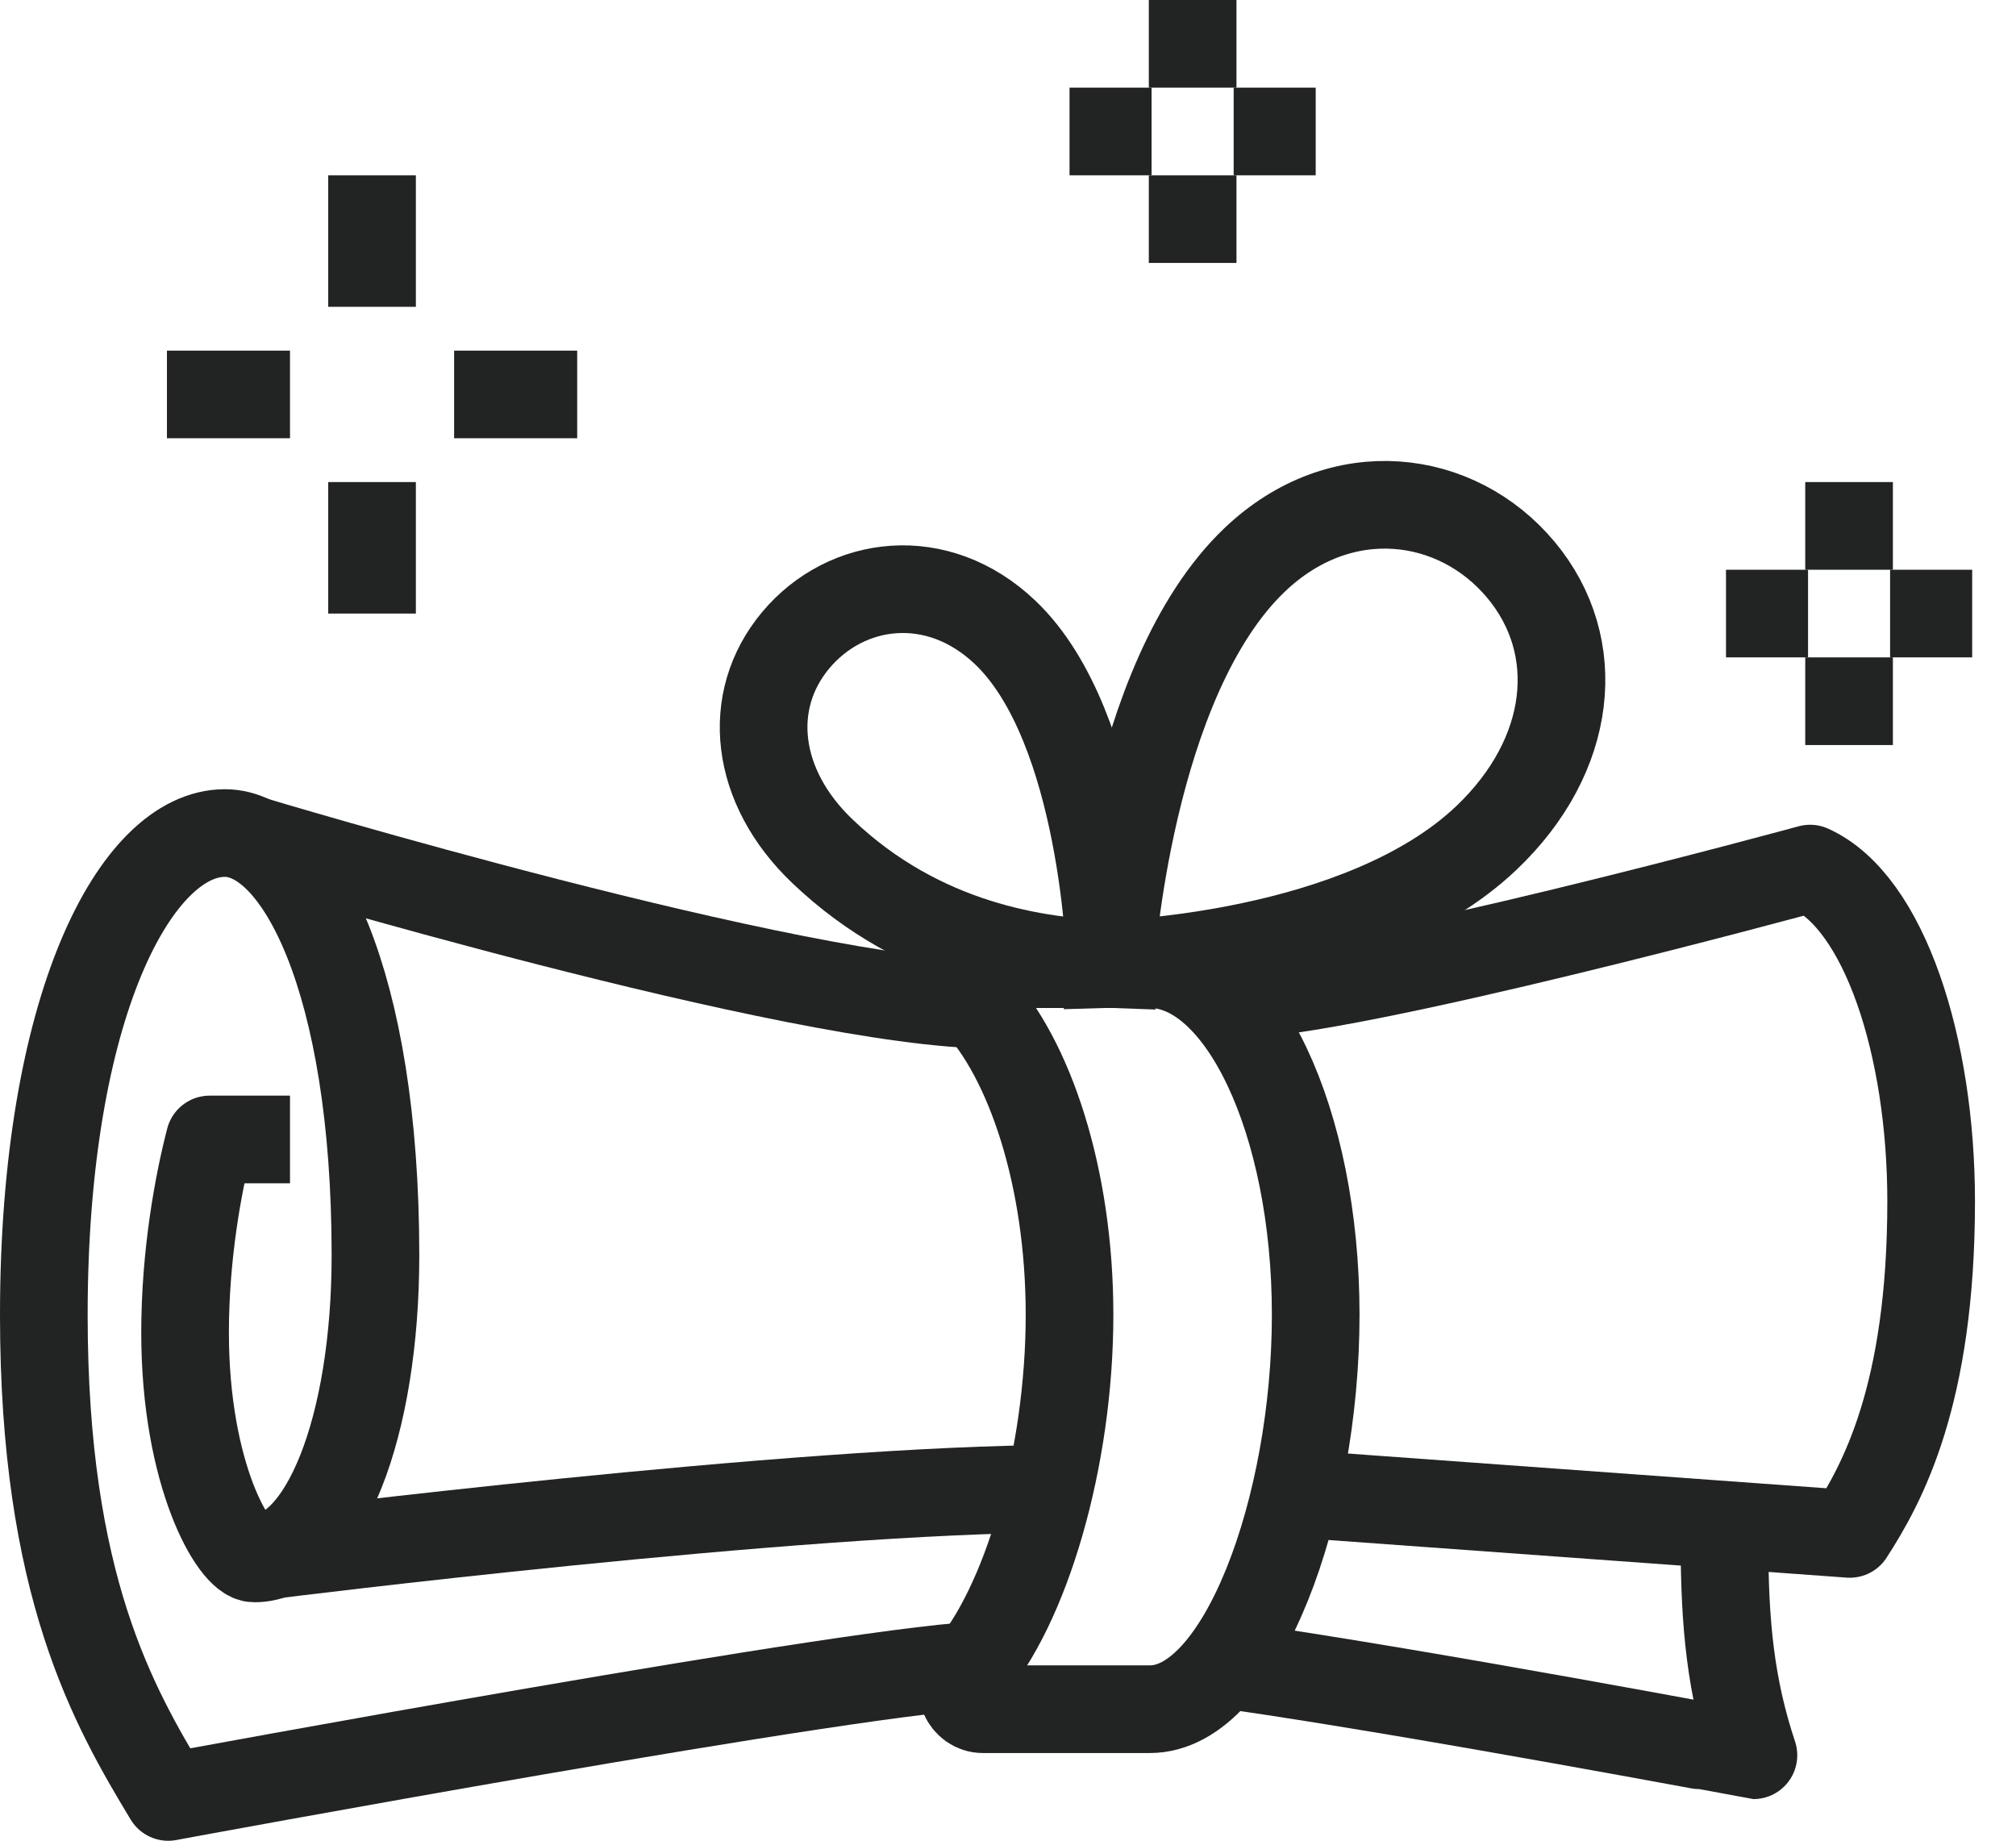 
<svg width="46px" height="42px" viewBox="0 0 46 42" version="1.1" xmlns="http://www.w3.org/2000/svg" xmlns:xlink="http://www.w3.org/1999/xlink">
    <g id="Page-1" stroke="none" stroke-width="1" fill="none" fill-rule="evenodd">
        <g id="3" transform="translate(-776, -229)" stroke="#212422" stroke-width="2">
            <g id="Group-6" transform="translate(777, 224)">
                <g id="Group-38" transform="translate(0, 5)">
                    <g id="Group-7" transform="translate(40.255, 10.002)" stroke-linejoin="round">
                        <path d="M0.936,0.998 L0.936,2.998" id="Stroke-1"></path>
                        <path d="M0.936,4.998 L0.936,6.998" id="Stroke-3"></path>
                        <path d="M1.872,3.998 L3.745,3.998" id="Stroke-5"></path>
                    </g>
                    <path d="M38.383,14 L40.255,14" id="Stroke-8" stroke-linejoin="round"></path>
                    <path d="M26.213,0 L26.213,2" id="Stroke-9" stroke-linejoin="round"></path>
                    <path d="M26.213,4 L26.213,6" id="Stroke-11" stroke-linejoin="round"></path>
                    <g id="Group-16" transform="translate(23.404, 2.002)" stroke-linejoin="round">
                        <path d="M3.745,0.998 L5.617,0.998" id="Stroke-12"></path>
                        <path d="M0,0.998 L1.872,0.998" id="Stroke-14"></path>
                    </g>
                    <path d="M7.489,4 L7.489,7" id="Stroke-17" stroke-linejoin="round"></path>
                    <path d="M7.489,11 L7.489,14" id="Stroke-18" stroke-linejoin="round"></path>
                    <path d="M9.362,9 L12.17,9" id="Stroke-19" stroke-linejoin="round"></path>
                    <path d="M2.809,9 L5.617,9" id="Stroke-20" stroke-linejoin="round"></path>
                    <g id="Group-37" transform="translate(0, 11.002)">
                        <path d="M21.427,27.998 C21.022,27.998 20.793,27.486 21.071,27.173 C22.409,25.658 23.404,22.283 23.404,18.998 C23.404,15.863 22.493,13.149 21.25,11.837 C20.957,11.527 21.178,10.998 21.593,10.998 L25.237,10.998 C27.327,10.998 29.021,14.58 29.021,18.998 C29.021,23.416 27.327,27.998 25.237,27.998 L21.427,27.998 Z" id="Stroke-21" stroke-linejoin="round"></path>
                        <path d="M27.181,27.012 C31.608,27.652 38.983,29.049 39.009,29.049 C38.493,27.496 38.348,26.085 38.348,24.15" id="Stroke-23" stroke-linejoin="round"></path>
                        <path d="M5.617,14.998 L3.784,14.998 C3.523,15.998 3.223,17.635 3.223,19.403 C3.223,22.658 4.34,24.558 4.8,24.558 C6.388,24.558 7.567,21.571 7.567,17.639 C7.567,11.367 5.815,8.006 4.131,8.006 C2.105,8.006 -1.42108547e-13,11.944 -1.42108547e-13,19.002 C-1.42108547e-13,25.189 1.591,27.932 2.838,30 C2.838,30 19.059,26.993 21.543,26.993" id="Stroke-25" stroke-linejoin="round"></path>
                        <path d="M21.63,11.923 C17.224,11.923 4.73,8.156 4.73,8.156" id="Stroke-27" stroke-linejoin="round"></path>
                        <path d="M28.779,23.096 L41.207,23.998 C41.947,22.852 43.064,20.836 43.064,16.408 C43.064,12.868 41.99,9.577 40.302,8.817 C40.302,8.817 29.735,11.7 27.095,11.7" id="Stroke-29" stroke-linejoin="round"></path>
                        <path d="M5.186,24.48 C5.186,24.48 17.224,22.97 23.207,22.97" id="Stroke-31" stroke-linejoin="round"></path>
                        <path d="M24.34,10.998 C24.34,10.998 24.75,4.515 27.63,1.771 C29.6,-0.105 32.24,0.248 33.702,1.998 C35.164,3.748 34.892,6.234 32.923,8.111 C30.044,10.854 24.34,10.998 24.34,10.998 Z" id="Stroke-33"></path>
                        <path d="M24.34,10.998 C24.34,10.998 24.207,5.592 21.938,3.431 C20.387,1.952 18.306,2.23 17.154,3.609 C16.003,4.988 16.216,6.946 17.768,8.424 C20.037,10.586 22.708,10.943 24.34,10.998 Z" id="Stroke-35"></path>
                    </g>
                </g>
            </g>
        </g>
    </g>
</svg>